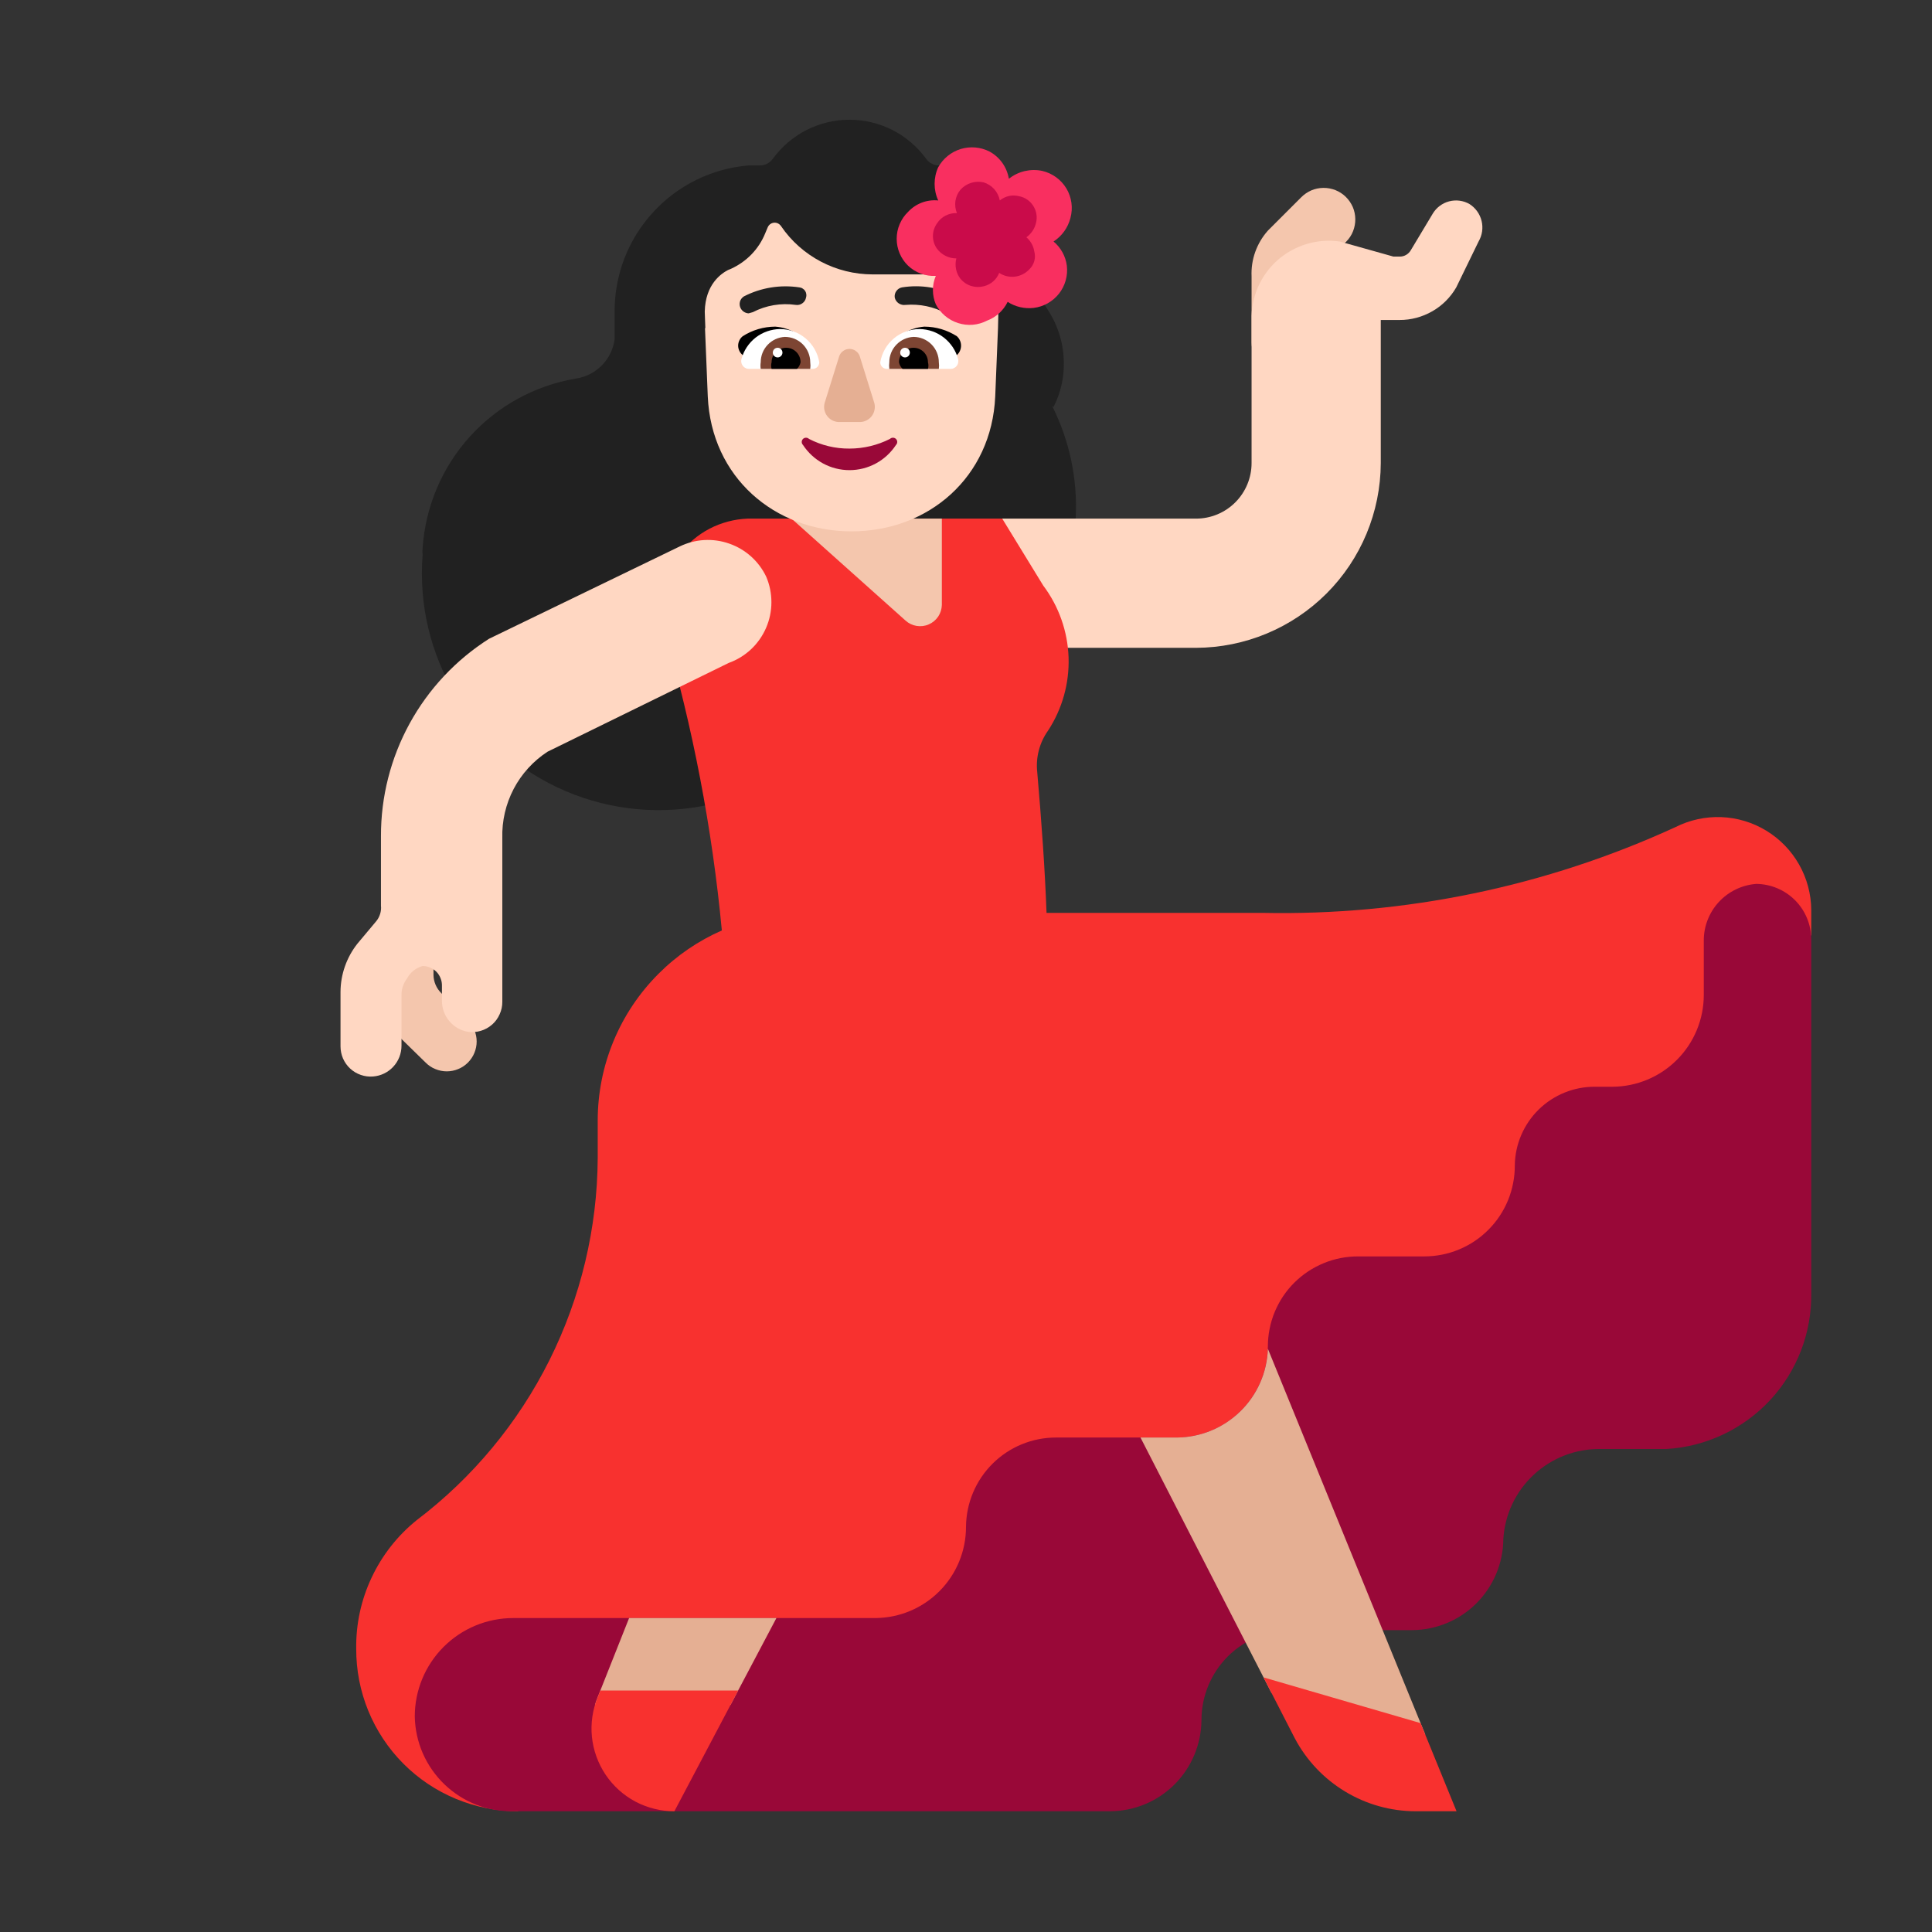 <svg width="1024" height="1024" viewBox="0 0 32 32" fill="none" xmlns="http://www.w3.org/2000/svg">
<rect x="0" y="0" width="32" height="32" fill="#333333" stroke="none"/>
<path d="M17.45 6.74C17.567 6.511 17.626 6.257 17.62 6C17.617 5.695 17.526 5.396 17.36 5.14C17.198 4.89 17.111 4.598 17.11 4.3V4.3C17.11 3.886 16.946 3.49 16.653 3.197C16.36 2.904 15.964 2.74 15.55 2.74V2.74C15.509 2.74 15.468 2.73 15.432 2.71C15.395 2.691 15.364 2.664 15.34 2.63C15.194 2.43 15.003 2.267 14.783 2.154C14.562 2.042 14.318 1.983 14.07 1.983C13.822 1.983 13.578 2.042 13.357 2.154C13.137 2.267 12.946 2.43 12.8 2.63C12.776 2.664 12.745 2.691 12.708 2.71C12.672 2.73 12.631 2.74 12.59 2.74H12.4C11.793 2.79 11.228 3.067 10.817 3.516C10.405 3.964 10.178 4.551 10.18 5.16V5.62C10.158 5.783 10.084 5.935 9.968 6.052C9.853 6.169 9.703 6.246 9.54 6.27C8.862 6.384 8.242 6.723 7.781 7.233C7.32 7.743 7.045 8.394 7 9.08C6.995 9.117 6.995 9.154 7 9.19C6.935 10.009 7.13 10.828 7.556 11.53C7.981 12.233 8.617 12.784 9.373 13.105C10.129 13.427 10.967 13.503 11.769 13.323C12.57 13.142 13.295 12.715 13.84 12.1H14.11C14.743 12.101 15.365 11.939 15.918 11.631C16.47 11.323 16.935 10.879 17.268 10.341C17.6 9.803 17.79 9.189 17.818 8.557C17.847 7.925 17.713 7.296 17.43 6.73L17.45 6.74Z" fill="#212121"/>
<path d="M21.23 6.17C21.097 6.17 20.97 6.117 20.876 6.024C20.782 5.93 20.73 5.803 20.73 5.67V4.58C20.717 4.301 20.814 4.029 21 3.82L21.55 3.27C21.598 3.221 21.655 3.182 21.718 3.154C21.781 3.127 21.849 3.113 21.918 3.112C21.986 3.111 22.055 3.124 22.119 3.149C22.182 3.174 22.241 3.212 22.29 3.26C22.339 3.308 22.378 3.365 22.406 3.428C22.433 3.491 22.447 3.559 22.448 3.628C22.449 3.697 22.436 3.765 22.411 3.829C22.386 3.893 22.348 3.951 22.3 4L21.75 4.55V5.67C21.75 5.737 21.736 5.804 21.71 5.866C21.684 5.928 21.645 5.984 21.596 6.031C21.548 6.078 21.49 6.114 21.427 6.138C21.364 6.162 21.297 6.173 21.23 6.17Z" fill="#F4C6AD"/>
<path d="M24.34 3.38C24.238 3.321 24.116 3.305 24.002 3.335C23.888 3.365 23.79 3.439 23.73 3.54L23.37 4.14C23.351 4.174 23.324 4.202 23.29 4.222C23.257 4.241 23.219 4.251 23.18 4.25H23.08L22.19 4C22.006 3.974 21.818 3.988 21.64 4.042C21.462 4.096 21.297 4.188 21.158 4.311C21.019 4.435 20.909 4.588 20.835 4.758C20.761 4.929 20.725 5.114 20.73 5.3V5.3V7.67C20.73 7.914 20.633 8.148 20.46 8.321C20.288 8.493 20.054 8.59 19.81 8.59H16.6V10.73H19.81C20.621 10.727 21.397 10.404 21.971 9.831C22.544 9.258 22.867 8.481 22.87 7.67V5.3H23.18C23.37 5.301 23.557 5.251 23.723 5.156C23.888 5.062 24.025 4.925 24.12 4.76L24.49 4C24.55 3.897 24.568 3.775 24.54 3.66C24.512 3.544 24.44 3.444 24.34 3.38V3.38Z" fill="#FFD7C2"/>
<path d="M16.6 8.59L17.28 9.7C17.538 10.043 17.684 10.458 17.699 10.887C17.713 11.317 17.595 11.74 17.36 12.1C17.217 12.3 17.153 12.546 17.18 12.79C17.251 13.607 17.308 14.403 17.334 15.12H20.91C23.268 15.169 25.606 14.684 27.75 13.7C27.985 13.581 28.247 13.524 28.511 13.534C28.774 13.544 29.031 13.622 29.256 13.759C29.481 13.896 29.668 14.089 29.798 14.318C29.928 14.547 29.998 14.806 30 15.07V15.484L27.75 20.446C27.75 23.924 10.261 27.964 8.58 30C8.227 30 7.878 29.93 7.552 29.795C7.226 29.66 6.93 29.462 6.681 29.212C6.432 28.962 6.235 28.665 6.101 28.339C5.967 28.012 5.899 27.663 5.9 27.31C5.894 26.902 5.981 26.499 6.155 26.13C6.328 25.761 6.583 25.436 6.9 25.18C7.827 24.477 8.58 23.57 9.1 22.53C9.62 21.489 9.894 20.343 9.9 19.18V18.56C9.9 17.648 10.262 16.773 10.908 16.128C11.212 15.823 11.569 15.581 11.956 15.411C11.796 13.721 11.476 12.05 11 10.42C10.948 10.207 10.944 9.985 10.988 9.77C11.032 9.555 11.124 9.353 11.256 9.178C11.388 9.003 11.557 8.859 11.752 8.757C11.946 8.656 12.161 8.599 12.38 8.59H16.6Z" fill="#F8312F"/>
<path d="M29.09 14.64C28.853 14.658 28.631 14.765 28.47 14.939C28.309 15.113 28.219 15.342 28.22 15.58V16.48C28.22 16.881 28.061 17.267 27.778 17.551C27.495 17.836 27.111 17.997 26.71 18H26.42C26.072 17.997 25.736 18.133 25.487 18.376C25.238 18.62 25.095 18.952 25.09 19.3C25.091 19.498 25.053 19.694 24.979 19.877C24.904 20.06 24.794 20.227 24.654 20.367C24.515 20.508 24.349 20.619 24.166 20.695C23.984 20.771 23.788 20.81 23.59 20.81H22.5C22.303 20.809 22.108 20.846 21.927 20.921C21.745 20.995 21.579 21.105 21.44 21.243C21.3 21.381 21.19 21.546 21.114 21.728C21.039 21.909 21 22.104 21 22.3C20.997 22.7 20.837 23.082 20.555 23.365C20.272 23.648 19.89 23.808 19.49 23.81H17.49C17.096 23.81 16.719 23.966 16.44 24.243C16.161 24.52 16.003 24.897 16 25.29C16 25.689 15.842 26.072 15.561 26.354C15.28 26.637 14.899 26.797 14.5 26.8H8.5C8.068 26.8 7.653 26.972 7.347 27.278C7.042 27.583 6.87 27.998 6.87 28.43C6.874 28.641 6.919 28.849 7.004 29.043C7.089 29.236 7.211 29.41 7.363 29.556C7.516 29.702 7.695 29.817 7.892 29.893C8.089 29.969 8.299 30.005 8.51 30H18.39C18.79 29.997 19.172 29.838 19.455 29.555C19.737 29.272 19.897 28.89 19.9 28.49C19.9 28.095 20.057 27.716 20.336 27.436C20.616 27.157 20.995 27 21.39 27H23.39C23.79 26.997 24.172 26.838 24.455 26.555C24.737 26.272 24.897 25.89 24.9 25.49C24.925 25.082 25.107 24.7 25.407 24.423C25.706 24.146 26.102 23.994 26.51 24H27.6C28.257 23.962 28.873 23.67 29.321 23.188C29.768 22.705 30.011 22.068 30 21.41V15.55C29.997 15.31 29.901 15.08 29.73 14.909C29.56 14.739 29.33 14.643 29.09 14.64V14.64Z" fill="#990838"/>
<path d="M20.541 23.379C20.823 23.105 20.987 22.733 21 22.34L23.607 28.73L21.059 28.038L18.89 23.81H19.49C19.883 23.808 20.259 23.653 20.541 23.379Z" fill="#E5AF93"/>
<path d="M9.9 28.11L10.42 26.8H12.86L12.1 28.238H9.855C9.868 28.195 9.883 28.152 9.9 28.11Z" fill="#E5AF93"/>
<path d="M20.928 27.783L23.529 28.54L24.125 30H23.445C23.033 29.999 22.63 29.886 22.277 29.672C21.925 29.459 21.637 29.154 21.445 28.79L20.928 27.783ZM12.226 28H9.944L9.9 28.11C9.814 28.318 9.782 28.544 9.804 28.768C9.827 28.992 9.905 29.207 10.03 29.394C10.156 29.581 10.325 29.734 10.524 29.84C10.723 29.945 10.945 30 11.17 30L12.226 28Z" fill="#F8312F"/>
<path d="M13.11 8.59L15 10.28C15.051 10.326 15.114 10.356 15.182 10.367C15.25 10.378 15.32 10.37 15.383 10.342C15.446 10.315 15.5 10.27 15.539 10.213C15.577 10.156 15.598 10.089 15.6 10.02V8.59H13.11Z" fill="#F4C6AD"/>
<path d="M11.677 5.435H11.683L11.678 5.308L11.673 5.161C11.683 4.707 11.947 4.53 12.059 4.472C12.067 4.469 12.075 4.466 12.084 4.462C12.092 4.458 12.101 4.455 12.108 4.452C12.363 4.335 12.568 4.129 12.676 3.86L12.715 3.767C12.754 3.674 12.876 3.66 12.935 3.743C13.277 4.247 13.85 4.545 14.456 4.545H15.992C16.08 4.545 16.53 4.589 16.535 5.23L16.53 5.435H16.53L16.484 6.567C16.425 7.903 15.38 8.801 14.104 8.801C12.828 8.801 11.782 7.903 11.723 6.567L11.677 5.435Z" fill="#FFD7C2"/>
<path d="M13.199 5.527C13.307 5.595 13.397 5.689 13.46 5.8C13.322 5.842 13.189 5.884 13.059 5.925C12.877 5.982 12.7 6.038 12.52 6.09L12.3 5.88C12.277 5.861 12.258 5.838 12.246 5.811C12.233 5.784 12.226 5.755 12.226 5.725C12.226 5.695 12.233 5.666 12.246 5.639C12.258 5.613 12.277 5.589 12.3 5.57C12.461 5.466 12.648 5.411 12.84 5.41C12.967 5.419 13.091 5.459 13.199 5.527ZM14.952 5.529C14.844 5.597 14.754 5.69 14.69 5.8C15 5.9 15.32 6 15.62 6.09L15.85 5.88C15.871 5.86 15.889 5.837 15.9 5.81C15.912 5.783 15.918 5.754 15.918 5.725C15.918 5.696 15.912 5.667 15.9 5.64C15.889 5.614 15.871 5.59 15.85 5.57C15.689 5.466 15.502 5.411 15.31 5.41C15.183 5.42 15.06 5.461 14.952 5.529Z" fill="black"/>
<path d="M12.515 5.592C12.631 5.502 12.773 5.452 12.92 5.45C13.076 5.45 13.226 5.506 13.345 5.606C13.464 5.707 13.544 5.847 13.57 6C13.57 6.029 13.558 6.057 13.538 6.078C13.517 6.099 13.489 6.11 13.46 6.11H12.41C12.39 6.111 12.37 6.107 12.352 6.098C12.334 6.09 12.318 6.078 12.306 6.062C12.293 6.047 12.284 6.029 12.28 6.009C12.275 5.99 12.275 5.97 12.28 5.95C12.317 5.808 12.4 5.683 12.515 5.592ZM15.634 5.592C15.519 5.502 15.377 5.452 15.23 5.45C15.074 5.45 14.923 5.506 14.804 5.606C14.685 5.707 14.606 5.847 14.58 6C14.58 6.029 14.591 6.057 14.612 6.078C14.633 6.099 14.661 6.11 14.69 6.11H15.74C15.76 6.111 15.78 6.107 15.798 6.098C15.816 6.09 15.832 6.078 15.844 6.062C15.857 6.047 15.866 6.029 15.87 6.009C15.874 5.99 15.874 5.97 15.87 5.95C15.833 5.808 15.75 5.683 15.634 5.592Z" fill="white"/>
<path d="M12.716 5.71C12.79 5.632 12.892 5.585 13 5.58C13.111 5.58 13.218 5.624 13.297 5.703C13.376 5.782 13.42 5.889 13.42 6C13.425 6.037 13.425 6.074 13.42 6.11H12.6C12.594 6.074 12.594 6.037 12.6 6C12.6 5.892 12.641 5.788 12.716 5.71ZM15.427 5.703C15.348 5.624 15.241 5.58 15.13 5.58C15.022 5.585 14.92 5.632 14.846 5.71C14.771 5.788 14.73 5.892 14.73 6C14.725 6.037 14.725 6.074 14.73 6.11H15.55C15.555 6.074 15.555 6.037 15.55 6C15.55 5.889 15.506 5.782 15.427 5.703Z" fill="#7D4533"/>
<path d="M13.19 5.83C13.235 5.875 13.26 5.936 13.26 6C13.252 6.042 13.231 6.081 13.2 6.11H12.78C12.77 6.074 12.77 6.036 12.78 6C12.78 5.936 12.805 5.875 12.85 5.83C12.895 5.785 12.956 5.76 13.02 5.76C13.084 5.76 13.145 5.785 13.19 5.83ZM14.908 5.908C14.896 5.937 14.89 5.968 14.89 6C14.898 6.042 14.919 6.081 14.95 6.11H15.37C15.38 6.074 15.38 6.036 15.37 6C15.37 5.968 15.364 5.937 15.352 5.908C15.34 5.879 15.322 5.853 15.3 5.83C15.277 5.808 15.251 5.79 15.222 5.778C15.193 5.766 15.161 5.76 15.13 5.76C15.098 5.76 15.067 5.766 15.038 5.778C15.009 5.79 14.982 5.808 14.96 5.83C14.938 5.853 14.92 5.879 14.908 5.908Z" fill="black"/>
<path d="M12.96 5.84C12.96 5.884 12.924 5.92 12.88 5.92C12.836 5.92 12.8 5.884 12.8 5.84C12.8 5.796 12.836 5.76 12.88 5.76C12.924 5.76 12.96 5.796 12.96 5.84ZM15.07 5.84C15.07 5.884 15.034 5.92 14.99 5.92C14.946 5.92 14.91 5.884 14.91 5.84C14.91 5.796 14.946 5.76 14.99 5.76C15.034 5.76 15.07 5.796 15.07 5.84Z" fill="white"/>
<path d="M14.07 7.43C13.837 7.432 13.607 7.377 13.4 7.27C13.387 7.257 13.369 7.25 13.35 7.25C13.331 7.25 13.313 7.257 13.3 7.27C13.287 7.283 13.279 7.301 13.279 7.32C13.279 7.339 13.287 7.357 13.3 7.37C13.384 7.498 13.498 7.603 13.632 7.676C13.767 7.749 13.917 7.787 14.07 7.787C14.223 7.787 14.373 7.749 14.508 7.676C14.642 7.603 14.756 7.498 14.84 7.37C14.853 7.357 14.861 7.339 14.861 7.32C14.861 7.301 14.853 7.283 14.84 7.27C14.827 7.257 14.809 7.25 14.79 7.25C14.771 7.25 14.753 7.257 14.74 7.27C14.532 7.375 14.303 7.43 14.07 7.43V7.43Z" fill="#990838"/>
<path d="M13.9 5.9L13.66 6.67C13.649 6.707 13.647 6.745 13.653 6.782C13.66 6.82 13.675 6.855 13.697 6.886C13.719 6.917 13.748 6.942 13.781 6.96C13.815 6.978 13.852 6.989 13.89 6.99H14.25C14.288 6.989 14.325 6.978 14.358 6.96C14.392 6.942 14.421 6.917 14.443 6.886C14.465 6.855 14.48 6.82 14.486 6.782C14.493 6.745 14.491 6.707 14.48 6.67L14.24 5.9C14.228 5.865 14.205 5.834 14.174 5.813C14.144 5.791 14.107 5.779 14.07 5.779C14.033 5.779 13.996 5.791 13.966 5.813C13.935 5.834 13.912 5.865 13.9 5.9Z" fill="#E5AF93"/>
<path d="M15.67 5.19H15.74C15.773 5.196 15.807 5.192 15.838 5.178C15.868 5.163 15.894 5.14 15.91 5.11C15.92 5.093 15.927 5.074 15.929 5.055C15.932 5.035 15.93 5.016 15.925 4.997C15.919 4.978 15.909 4.96 15.896 4.945C15.884 4.93 15.868 4.918 15.85 4.91C15.571 4.762 15.251 4.71 14.94 4.76C14.902 4.767 14.868 4.789 14.846 4.821C14.823 4.853 14.814 4.892 14.82 4.93C14.829 4.969 14.853 5.003 14.886 5.025C14.92 5.047 14.96 5.056 15 5.05C15.232 5.031 15.465 5.079 15.67 5.19ZM12.325 5.167C12.348 5.181 12.373 5.189 12.4 5.19L12.47 5.17C12.688 5.057 12.937 5.015 13.18 5.05C13.218 5.056 13.258 5.047 13.289 5.024C13.321 5.002 13.343 4.968 13.35 4.93C13.356 4.912 13.358 4.892 13.355 4.873C13.353 4.854 13.346 4.835 13.336 4.819C13.325 4.802 13.311 4.789 13.294 4.779C13.278 4.768 13.259 4.762 13.24 4.76C12.925 4.712 12.603 4.764 12.32 4.91C12.288 4.931 12.264 4.963 12.255 5C12.246 5.037 12.251 5.077 12.27 5.11C12.283 5.133 12.302 5.153 12.325 5.167Z" fill="#212121"/>
<path d="M6.67 15.38L7.18 15.15V16.15C7.182 16.263 7.229 16.371 7.31 16.45L7.75 16.9C7.796 16.946 7.832 17.001 7.857 17.061C7.882 17.121 7.895 17.185 7.895 17.25C7.895 17.315 7.882 17.38 7.857 17.44C7.832 17.5 7.796 17.554 7.75 17.6C7.704 17.646 7.649 17.683 7.589 17.707C7.529 17.732 7.465 17.745 7.4 17.745C7.335 17.745 7.271 17.732 7.211 17.707C7.15 17.683 7.096 17.646 7.05 17.6L6.6 17.16C6.333 16.895 6.182 16.536 6.18 16.16V15.56C6.352 15.527 6.517 15.466 6.67 15.38V15.38Z" fill="#F4C6AD"/>
<path d="M12.69 9.55C12.629 9.423 12.544 9.31 12.439 9.216C12.334 9.122 12.211 9.05 12.079 9.004C11.946 8.957 11.805 8.937 11.665 8.945C11.524 8.953 11.387 8.989 11.26 9.05L8.1 10.58C7.55 10.93 7.097 11.413 6.784 11.985C6.471 12.557 6.308 13.198 6.31 13.85V15C6.315 15.047 6.31 15.094 6.296 15.138C6.282 15.183 6.26 15.224 6.23 15.26L5.92 15.63C5.74 15.858 5.641 16.14 5.64 16.43V17.33C5.64 17.399 5.654 17.468 5.681 17.531C5.709 17.595 5.749 17.652 5.8 17.699C5.851 17.746 5.911 17.782 5.976 17.804C6.042 17.827 6.111 17.836 6.18 17.83C6.308 17.82 6.428 17.762 6.515 17.667C6.602 17.573 6.65 17.449 6.65 17.32V16.48C6.649 16.383 6.681 16.288 6.74 16.21C6.767 16.159 6.803 16.114 6.848 16.078C6.893 16.042 6.944 16.015 7 16V16C7.043 16 7.085 16.009 7.125 16.026C7.164 16.042 7.2 16.067 7.23 16.097C7.26 16.128 7.283 16.165 7.298 16.205C7.314 16.245 7.321 16.287 7.32 16.33V16.57C7.318 16.694 7.36 16.814 7.439 16.909C7.518 17.005 7.628 17.069 7.75 17.09C7.821 17.1 7.894 17.095 7.963 17.074C8.032 17.054 8.096 17.018 8.15 16.971C8.204 16.924 8.247 16.865 8.276 16.799C8.306 16.733 8.321 16.662 8.32 16.59V15.53V13.88C8.312 13.598 8.377 13.318 8.508 13.067C8.639 12.817 8.833 12.604 9.07 12.45L12.07 10.98C12.207 10.931 12.333 10.854 12.44 10.754C12.546 10.654 12.631 10.533 12.689 10.399C12.747 10.265 12.777 10.121 12.777 9.975C12.777 9.829 12.748 9.684 12.69 9.55Z" fill="#FFD7C2"/>
<path d="M17.26 2.83C17.164 2.81 17.066 2.812 16.971 2.834C16.875 2.857 16.787 2.9 16.71 2.96C16.694 2.866 16.657 2.776 16.602 2.698C16.546 2.62 16.474 2.556 16.39 2.51C16.242 2.435 16.071 2.42 15.912 2.468C15.754 2.517 15.62 2.625 15.54 2.77C15.5 2.856 15.48 2.95 15.48 3.045C15.48 3.14 15.5 3.234 15.54 3.32C15.447 3.311 15.354 3.323 15.268 3.356C15.181 3.389 15.103 3.442 15.04 3.51C14.98 3.568 14.933 3.637 14.901 3.713C14.868 3.79 14.852 3.872 14.852 3.955C14.852 4.038 14.868 4.12 14.901 4.197C14.933 4.273 14.98 4.342 15.04 4.4C15.101 4.458 15.173 4.503 15.252 4.532C15.331 4.562 15.416 4.574 15.5 4.57C15.468 4.644 15.452 4.724 15.452 4.805C15.452 4.886 15.468 4.966 15.5 5.04C15.538 5.114 15.59 5.179 15.653 5.232C15.717 5.286 15.79 5.326 15.869 5.351C15.948 5.376 16.031 5.386 16.113 5.379C16.196 5.372 16.276 5.348 16.35 5.31C16.499 5.254 16.62 5.143 16.69 5C16.817 5.082 16.969 5.117 17.12 5.1C17.286 5.08 17.436 4.995 17.54 4.864C17.643 4.733 17.69 4.566 17.67 4.4V4.4C17.65 4.244 17.571 4.101 17.45 4C17.589 3.91 17.689 3.771 17.73 3.61V3.61C17.752 3.528 17.758 3.442 17.746 3.358C17.734 3.274 17.706 3.193 17.662 3.12C17.618 3.047 17.559 2.983 17.49 2.934C17.421 2.884 17.343 2.849 17.26 2.83V2.83Z" fill="#F92F60"/>
<path d="M16.88 3.25C16.825 3.236 16.767 3.234 16.712 3.246C16.656 3.259 16.604 3.284 16.56 3.32C16.547 3.25 16.514 3.185 16.467 3.132C16.419 3.079 16.358 3.041 16.29 3.02C16.222 3.005 16.151 3.008 16.084 3.029C16.017 3.05 15.957 3.089 15.91 3.14C15.865 3.193 15.836 3.258 15.825 3.327C15.815 3.395 15.823 3.466 15.85 3.53C15.785 3.527 15.72 3.541 15.662 3.571C15.604 3.6 15.555 3.645 15.52 3.7C15.476 3.761 15.452 3.835 15.452 3.91C15.452 3.985 15.476 4.059 15.52 4.12C15.557 4.17 15.606 4.21 15.661 4.238C15.717 4.266 15.778 4.28 15.84 4.28C15.825 4.338 15.823 4.399 15.835 4.458C15.847 4.517 15.873 4.573 15.91 4.62C15.957 4.675 16.018 4.716 16.087 4.737C16.157 4.758 16.23 4.759 16.3 4.74C16.356 4.725 16.408 4.698 16.451 4.66C16.495 4.622 16.528 4.574 16.55 4.52C16.627 4.571 16.719 4.593 16.811 4.582C16.902 4.571 16.987 4.527 17.05 4.46C17.089 4.422 17.118 4.374 17.132 4.321C17.146 4.268 17.145 4.213 17.13 4.16V4.16C17.116 4.07 17.069 3.989 17 3.93C17.081 3.873 17.138 3.787 17.16 3.69V3.69C17.172 3.643 17.174 3.593 17.166 3.545C17.158 3.497 17.14 3.451 17.114 3.41C17.088 3.369 17.054 3.333 17.014 3.306C16.973 3.278 16.928 3.259 16.88 3.25V3.25Z" fill="#CA0B4A"/>
</svg>
